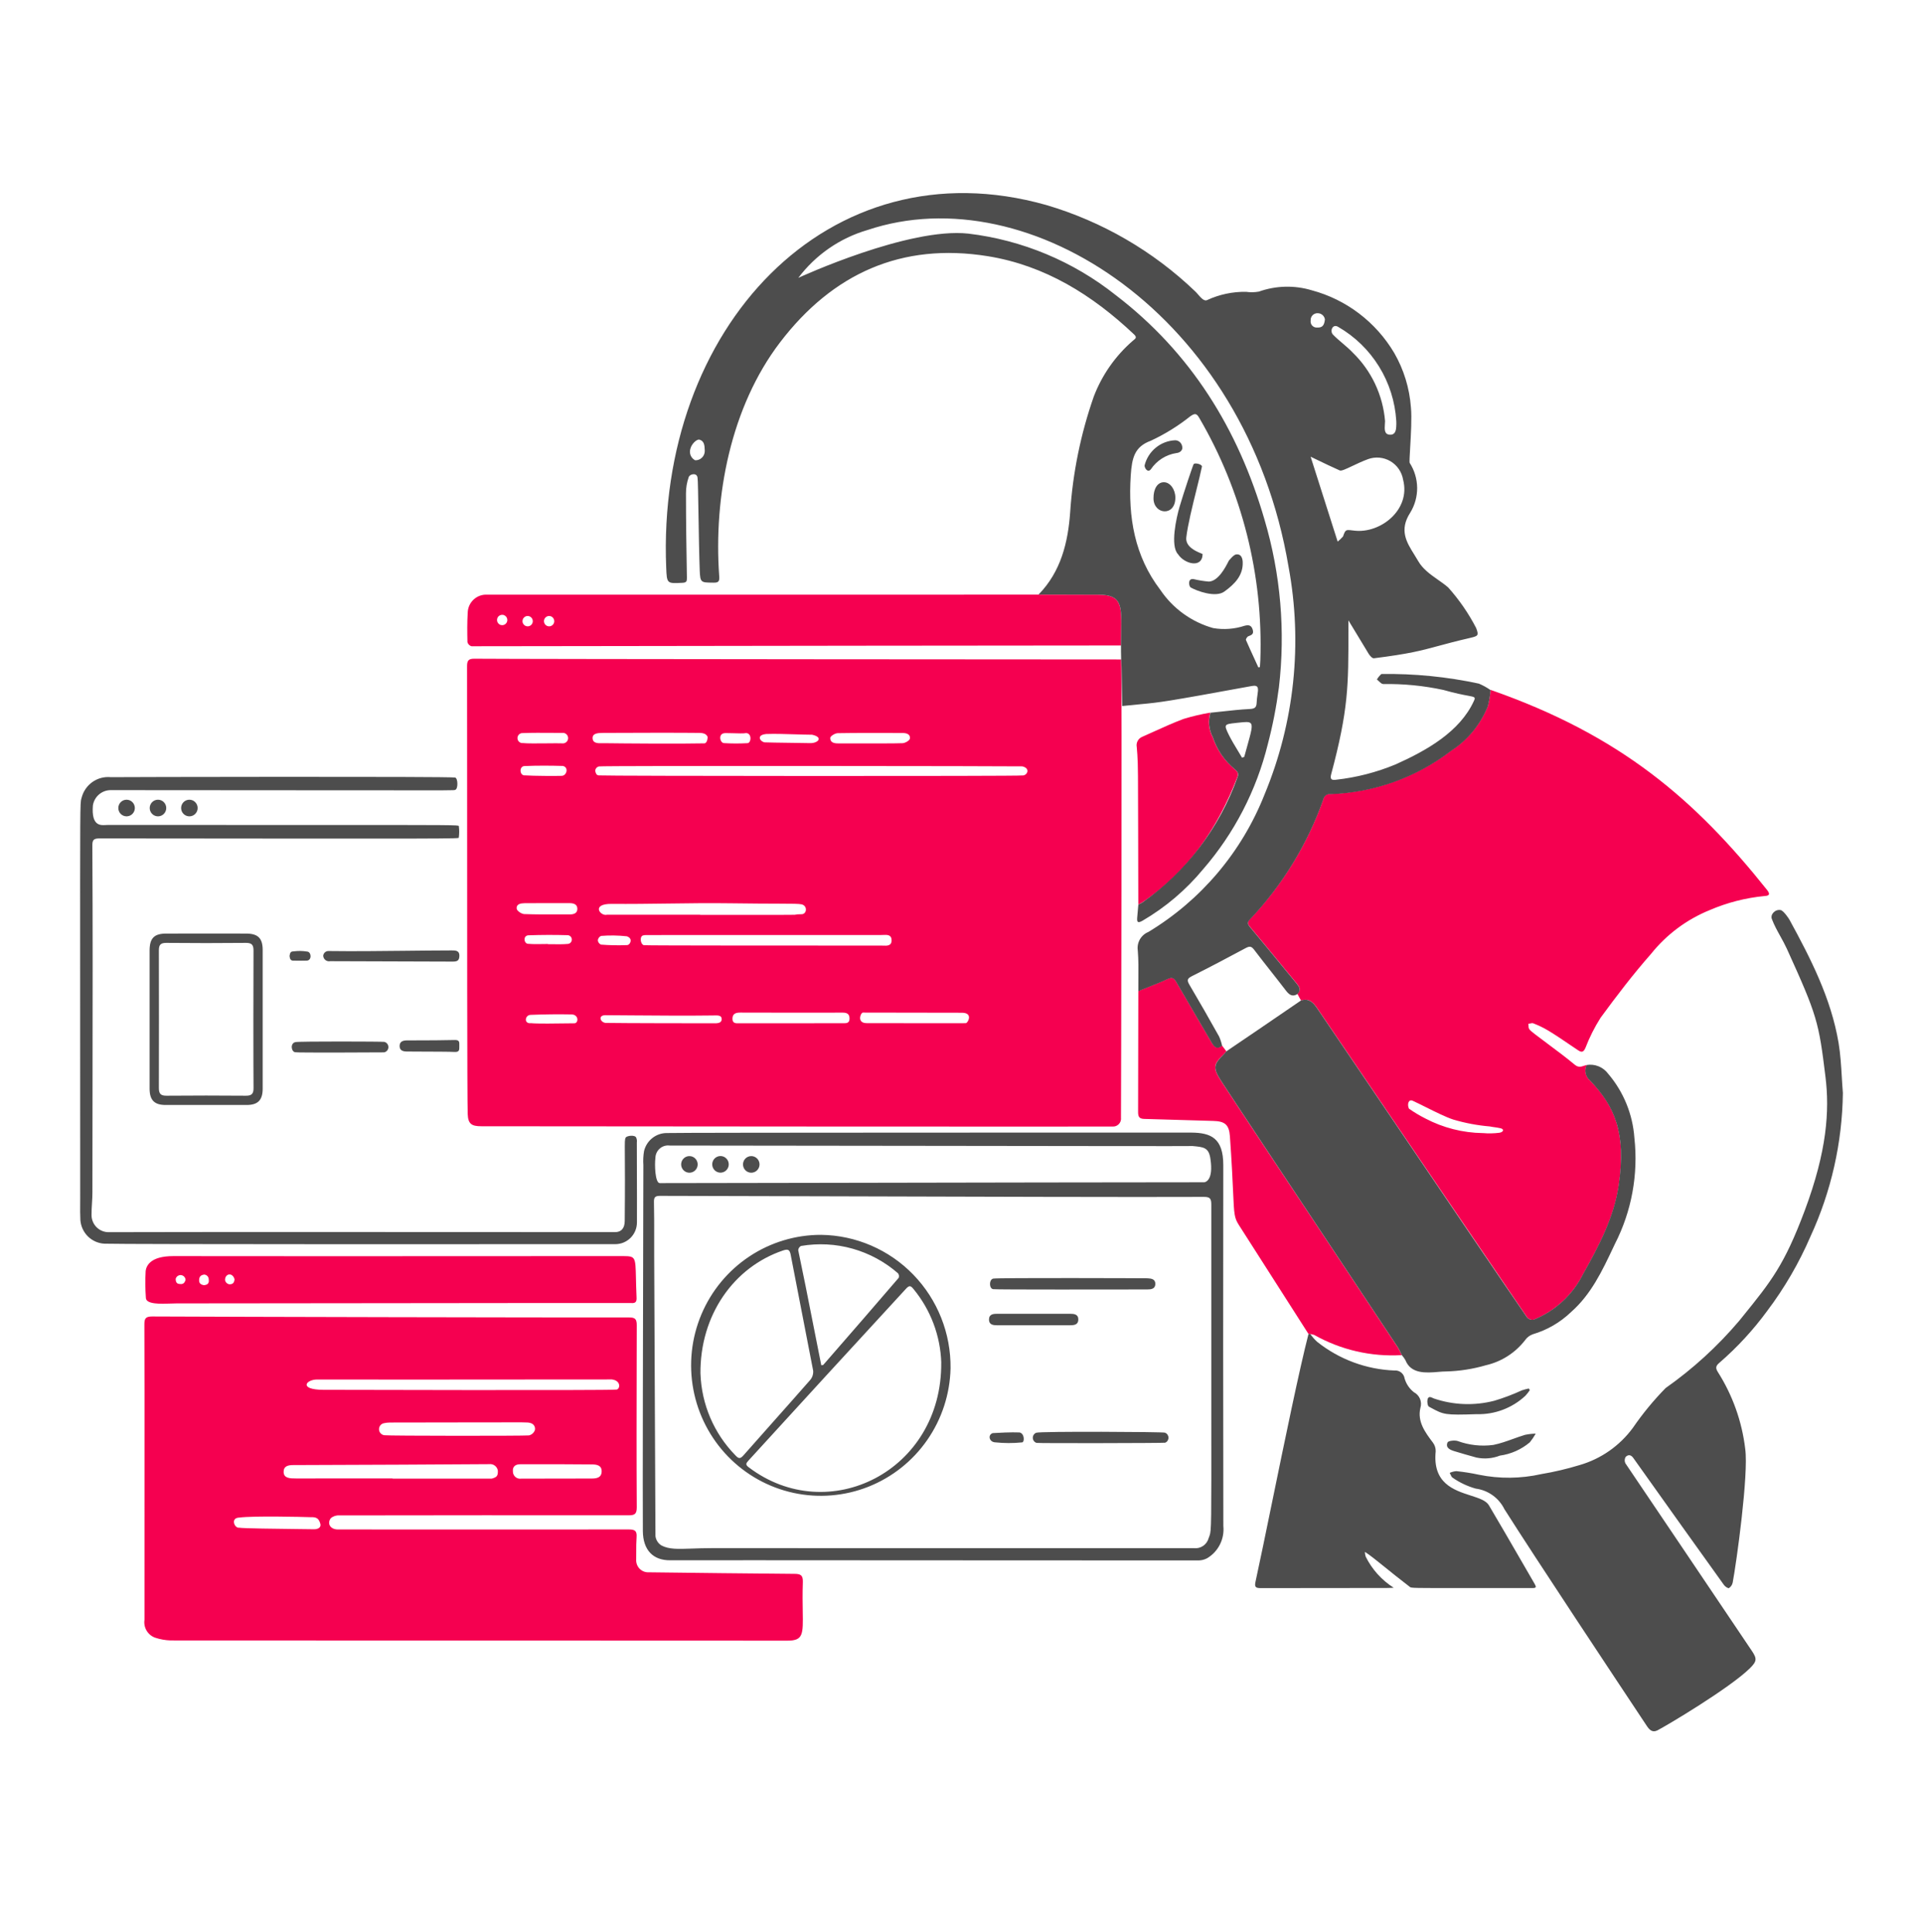 <svg width="200" height="201" viewBox="0 0 200 201" fill="none" xmlns="http://www.w3.org/2000/svg">
<path fill-rule="evenodd" clip-rule="evenodd" d="M89.431 61.856C102.374 61.852 113.225 61.849 114.236 61.858C116.682 61.873 116.664 62.922 116.612 65.896C116.606 66.279 116.598 66.693 116.596 67.141C102.981 67.145 77.045 67.182 61.522 67.204C54.729 67.213 49.93 67.22 49.031 67.22C48.932 67.191 48.842 67.136 48.769 67.062C48.697 66.988 48.644 66.897 48.616 66.797C48.593 65.776 48.581 64.754 48.644 63.737C48.649 63.477 48.707 63.22 48.814 62.982C48.922 62.744 49.076 62.531 49.267 62.355C49.459 62.179 49.684 62.045 49.929 61.959C50.174 61.873 50.434 61.839 50.693 61.858C59.927 61.865 75.834 61.86 89.431 61.856ZM51.93 64.938C52.018 64.998 52.122 65.029 52.228 65.029C52.37 65.029 52.507 64.972 52.607 64.871C52.708 64.77 52.764 64.633 52.764 64.49C52.764 64.383 52.733 64.279 52.674 64.19C52.615 64.101 52.531 64.032 52.433 63.991C52.335 63.95 52.227 63.94 52.123 63.96C52.019 63.981 51.923 64.033 51.849 64.108C51.773 64.184 51.722 64.28 51.702 64.384C51.681 64.489 51.692 64.598 51.732 64.696C51.773 64.795 51.842 64.879 51.93 64.938ZM54.578 65.06C54.667 65.119 54.77 65.151 54.877 65.151C55.019 65.151 55.155 65.094 55.256 64.993C55.356 64.891 55.413 64.754 55.413 64.611C55.413 64.504 55.382 64.4 55.323 64.311C55.264 64.222 55.18 64.153 55.082 64.112C54.984 64.072 54.876 64.061 54.772 64.082C54.668 64.103 54.572 64.154 54.497 64.229C54.422 64.305 54.371 64.401 54.35 64.506C54.33 64.61 54.34 64.719 54.381 64.817C54.422 64.916 54.49 65 54.578 65.06ZM56.811 65.06C56.9 65.119 57.003 65.151 57.109 65.151C57.252 65.151 57.388 65.094 57.489 64.993C57.589 64.891 57.646 64.754 57.646 64.611C57.646 64.504 57.614 64.4 57.555 64.311C57.496 64.222 57.413 64.153 57.315 64.112C57.217 64.072 57.109 64.061 57.005 64.082C56.901 64.103 56.805 64.154 56.73 64.229C56.655 64.305 56.604 64.401 56.583 64.506C56.562 64.61 56.573 64.719 56.614 64.817C56.654 64.916 56.723 65 56.811 65.06ZM116.604 68.595C116.305 68.595 54.397 68.564 49.372 68.517C48.714 68.506 48.57 68.712 48.576 69.33C48.583 69.812 48.583 74.784 48.583 81.316V81.317C48.583 94.591 48.583 114.305 48.644 115.888C48.685 116.903 49.037 117.15 50.069 117.15C55.996 117.167 115.427 117.196 115.704 117.179C115.826 117.188 115.949 117.171 116.063 117.127C116.177 117.083 116.28 117.014 116.365 116.925C116.449 116.836 116.513 116.73 116.552 116.613C116.59 116.496 116.602 116.372 116.587 116.25C116.597 115.651 116.706 70.052 116.604 68.595ZM87.113 76.263C89.119 76.231 91.125 76.237 93.131 76.243L93.882 76.245C94.285 76.245 94.701 76.373 94.632 76.827C94.603 77.03 94.149 77.291 93.876 77.303C93.219 77.334 90.933 77.33 89.123 77.327H89.122H89.12C88.314 77.325 87.602 77.324 87.171 77.326C86.727 77.332 86.323 77.216 86.352 76.744C86.364 76.567 86.842 76.271 87.113 76.265V76.263ZM82.649 76.381H82.649C83.262 76.401 83.87 76.42 84.46 76.424C85.671 76.686 85.082 77.318 84.251 77.298C83.978 77.291 83.276 77.282 82.494 77.271L82.491 77.271C81.179 77.253 79.644 77.232 79.532 77.218C79.076 77.159 78.603 76.468 79.658 76.353V76.35C80.627 76.317 81.644 76.35 82.649 76.381ZM76.162 76.267L76.162 76.267H76.162C76.724 76.285 77.371 76.306 77.598 76.253C78.233 76.264 78.136 77.338 77.708 77.303C76.909 77.347 76.107 77.346 75.308 77.297C74.87 77.292 74.65 76.277 75.4 76.26V76.253C75.575 76.249 75.856 76.257 76.162 76.267ZM54.38 76.254C55.356 76.216 56.377 76.224 57.349 76.231L57.35 76.231C57.727 76.234 58.097 76.236 58.453 76.236C58.531 76.224 58.61 76.228 58.685 76.249C58.761 76.269 58.831 76.306 58.891 76.357C58.951 76.407 58.999 76.47 59.033 76.541C59.067 76.612 59.085 76.69 59.086 76.769C59.087 76.847 59.072 76.925 59.04 76.998C59.009 77.07 58.962 77.134 58.904 77.186C58.846 77.239 58.777 77.278 58.702 77.301C58.627 77.325 58.548 77.331 58.471 77.321C58.191 77.307 57.572 77.313 56.892 77.32L56.892 77.32C55.904 77.329 54.789 77.341 54.403 77.292C54.331 77.301 54.257 77.295 54.188 77.274C54.118 77.253 54.054 77.217 53.999 77.17C53.944 77.122 53.899 77.063 53.868 76.997C53.837 76.931 53.82 76.859 53.819 76.786C53.817 76.713 53.831 76.64 53.859 76.573C53.887 76.505 53.929 76.445 53.981 76.394C54.034 76.344 54.097 76.306 54.166 76.281C54.234 76.257 54.307 76.248 54.38 76.254ZM58.401 80.7C57.919 80.722 55.448 80.712 54.622 80.653C54.023 80.722 53.965 79.707 54.542 79.683C55.863 79.624 57.265 79.636 58.546 79.671C59.198 79.829 58.92 80.716 58.401 80.7ZM53.74 94.53C53.676 94.019 54.166 93.956 54.565 93.948C55.127 93.935 59.153 93.941 59.249 93.942C59.648 93.948 60.035 94.046 60.047 94.517C60.058 94.987 59.683 95.114 59.275 95.114C58.922 95.114 58.569 95.116 58.217 95.117H58.217C56.983 95.121 55.75 95.125 54.52 95.079C54.242 95.07 53.769 94.751 53.74 94.53ZM54.968 97.287C56.325 97.24 57.681 97.236 59.036 97.275C59.153 97.279 59.263 97.329 59.344 97.413C59.425 97.498 59.471 97.61 59.472 97.728C59.473 97.845 59.428 97.958 59.348 98.044C59.268 98.129 59.159 98.18 59.042 98.186C58.547 98.228 58.046 98.222 57.543 98.215C57.355 98.212 57.165 98.21 56.976 98.21V98.192C56.781 98.192 56.586 98.195 56.391 98.199H56.391C55.917 98.207 55.446 98.216 54.98 98.175C54.49 98.221 54.346 97.31 54.968 97.287ZM59.741 106.439C59.62 106.439 59.369 106.443 59.042 106.447C57.898 106.464 55.83 106.495 55.228 106.427C54.438 106.524 54.594 105.545 55.217 105.562C56.636 105.505 58.062 105.488 59.481 105.517C60.231 105.574 60.156 106.439 59.741 106.439ZM61.633 76.799C61.606 76.256 62.222 76.246 62.644 76.238C62.682 76.238 62.718 76.237 62.752 76.236C64.605 76.225 71.177 76.207 72.763 76.236C73.237 76.245 73.468 76.376 73.595 76.643C73.595 77.008 73.462 77.374 73.179 77.322C70.802 77.378 64.688 77.33 62.891 77.305C62.821 77.304 62.745 77.306 62.666 77.308C62.212 77.319 61.662 77.334 61.633 76.799ZM62.176 97.803C62.189 97.705 62.227 97.612 62.285 97.533C62.344 97.454 62.422 97.391 62.511 97.351C63.403 97.279 64.299 97.293 65.189 97.391C65.292 97.415 65.586 97.548 65.592 97.814C65.598 98.046 65.425 98.325 65.177 98.308C64.286 98.343 63.394 98.326 62.505 98.256C62.415 98.218 62.336 98.155 62.278 98.075C62.22 97.996 62.185 97.901 62.176 97.803ZM82.845 95.143C82.893 95.146 82.933 95.149 82.933 95.151C82.933 95.162 81.79 95.162 74.573 95.162L72.827 95.162V95.145H63.139C62.441 95.34 61.437 94.002 63.6 94.02C65.584 94.036 67.551 94.01 69.502 93.984H69.502C71.655 93.955 73.789 93.927 75.908 93.957C78.293 93.989 79.908 93.994 81.016 93.997H81.016C82.5 94.002 83.072 94.003 83.364 94.066C84.003 94.205 83.928 95.07 83.391 95.093C82.428 95.117 82.681 95.133 82.845 95.143ZM91.637 97.257C91.702 97.257 91.772 97.254 91.843 97.251C92.251 97.232 92.713 97.211 92.728 97.774C92.748 98.402 92.261 98.381 91.835 98.362C91.765 98.359 91.696 98.356 91.632 98.356L90.627 98.356C85.684 98.357 67.087 98.361 66.953 98.316C66.578 98.188 66.491 97.306 66.959 97.288C67.073 97.284 67.027 97.279 66.988 97.276C66.781 97.257 66.781 97.257 91.637 97.257ZM74.108 106.439C72.411 106.439 64.962 106.433 62.965 106.399C62.418 106.323 62.175 105.593 62.971 105.597C63.944 105.602 64.921 105.61 65.899 105.618C68.644 105.639 71.4 105.661 74.131 105.626C74.151 105.626 74.171 105.626 74.191 105.625C74.217 105.625 74.243 105.624 74.269 105.623C74.675 105.613 75.065 105.603 75.059 106.01C75.059 106.448 74.573 106.443 74.237 106.439H74.237C74.191 106.439 74.147 106.438 74.108 106.439ZM87.622 106.433C86.72 106.43 84.489 106.433 82.266 106.436H82.263C80.048 106.439 77.842 106.442 76.964 106.439C76.928 106.439 76.89 106.44 76.852 106.44C76.52 106.447 76.163 106.455 76.179 105.934C76.196 105.418 76.554 105.325 76.999 105.325C80.552 105.336 84.103 105.338 87.65 105.33C88.118 105.33 88.354 105.488 88.354 105.952C88.354 106.439 88.026 106.436 87.698 106.433C87.673 106.433 87.647 106.433 87.622 106.433ZM100.501 106.407L100.499 106.409C100.468 106.436 100.414 106.436 97.754 106.432C96.26 106.43 93.945 106.427 90.35 106.427C90.213 106.431 90.076 106.425 89.94 106.41C89.133 106.277 89.525 105.324 89.747 105.325C91.173 105.332 98.385 105.342 100.001 105.342C101.186 105.325 100.725 106.271 100.512 106.399C100.507 106.402 100.504 106.405 100.501 106.407ZM106.311 80.661C106.118 80.747 62.81 80.724 62.268 80.655C62.054 80.626 61.978 80.504 61.904 80.19C61.908 80.079 61.949 79.973 62.02 79.888C62.092 79.803 62.189 79.744 62.297 79.721C62.545 79.633 106.224 79.686 106.339 79.715C107.251 79.951 106.784 80.716 106.311 80.661ZM134.937 103.372C135.375 102.937 135.103 102.589 134.809 102.234C134.169 101.461 133.532 100.685 132.895 99.908C131.933 98.736 130.971 97.563 129.997 96.401C129.744 96.1 129.697 95.925 130.003 95.606C133.402 92.024 136.006 87.757 137.642 83.086C137.679 82.924 137.776 82.781 137.913 82.687C138.05 82.594 138.218 82.556 138.381 82.582C142.926 82.42 147.308 80.845 150.925 78.073C152.645 76.963 153.978 75.342 154.74 73.435C154.883 72.886 154.978 72.325 155.022 71.758C168.644 76.506 176.364 83.274 183.769 92.553C184.027 92.878 184.166 93.179 183.526 93.202C181.56 93.39 179.635 93.883 177.819 94.665C175.43 95.634 173.329 97.202 171.714 99.221C169.852 101.335 168.134 103.588 166.47 105.86C165.839 106.853 165.309 107.907 164.888 109.007C164.677 109.472 164.485 109.492 164.092 109.221C160.97 107.095 160.624 106.911 159.476 106.447C159.379 106.407 159.255 106.434 159.131 106.462C159.072 106.475 159.013 106.488 158.957 106.493C158.973 106.598 158.975 106.678 158.977 106.745C158.985 107.007 158.988 107.08 159.729 107.642C160.159 107.971 160.593 108.295 161.028 108.618L161.029 108.619C161.958 109.312 162.888 110.005 163.782 110.748C164.149 111.053 164.432 110.96 164.723 110.865C164.825 110.831 164.928 110.797 165.036 110.78C164.898 111.049 164.858 111.358 164.923 111.654C164.987 111.949 165.152 112.213 165.388 112.4C167.994 115.117 169.143 117.912 168.365 123.264C167.883 126.607 166.306 129.579 164.672 132.498C163.588 134.671 161.751 136.37 159.508 137.275C159.388 137.296 159.264 137.287 159.149 137.248C159.033 137.209 158.928 137.143 158.844 137.054C157.764 135.463 155.579 132.245 152.97 128.404L152.961 128.391L152.957 128.386L152.888 128.284C147.219 119.937 139.598 108.718 136.968 104.837C136.558 104.234 136.099 103.811 135.317 104.072C135.179 103.842 135.057 103.607 134.937 103.372ZM154.203 117.858C154.789 117.911 155.379 117.899 155.962 117.823C156.391 117.747 156.488 117.411 155.968 117.338C155.794 117.299 155.616 117.274 155.437 117.249L155.437 117.249C155.274 117.226 155.11 117.204 154.947 117.169C153.663 117.061 152.392 116.822 151.156 116.456C150.39 116.209 149.272 115.651 148.284 115.158L148.284 115.158C147.791 114.912 147.33 114.682 146.961 114.515C146.493 114.271 146.321 114.875 146.54 115.322C147.088 115.706 147.662 116.049 148.259 116.349C150.097 117.311 152.132 117.829 154.203 117.861V117.858ZM65.43 137.036C66.07 137.036 66.227 137.217 66.226 137.85C66.224 139.019 66.221 140.189 66.218 141.358V141.359V141.36V141.36V141.361V141.361C66.207 146.504 66.195 151.643 66.226 156.787C66.226 157.478 66.018 157.618 65.372 157.617C55.344 157.608 45.313 157.612 35.281 157.629C34.959 157.606 34.642 157.712 34.398 157.925C33.987 158.498 34.375 159.084 35.125 159.089C38.373 159.095 58.572 159.101 65.423 159.089C66.075 159.089 66.254 159.275 66.207 159.902C66.17 160.403 66.17 160.91 66.171 161.416C66.171 161.678 66.172 161.939 66.167 162.2C66.153 162.378 66.178 162.557 66.24 162.725C66.301 162.893 66.397 163.046 66.521 163.173C66.646 163.301 66.796 163.4 66.962 163.464C67.128 163.528 67.305 163.556 67.483 163.546C72.531 163.611 77.581 163.665 82.632 163.708C83.278 163.708 83.521 163.859 83.5 164.555C83.458 165.803 83.475 166.81 83.489 167.618C83.53 170.006 83.541 170.655 81.901 170.655C63.132 170.655 35.549 170.643 17.721 170.632C17.184 170.613 16.652 170.517 16.141 170.348C15.768 170.217 15.453 169.959 15.249 169.618C15.046 169.278 14.967 168.877 15.027 168.484C15.023 165.982 15.025 161.251 15.028 156.209V156.209V156.209V156.209V156.209V156.208C15.031 148.54 15.035 140.152 15.016 137.789C15.01 137.138 15.148 136.932 15.841 136.935C24.116 136.976 57.179 137.05 65.43 137.036ZM64.051 144.541C64.483 144.593 64.679 143.619 63.641 143.485C59.986 143.485 56.331 143.488 52.675 143.492H52.674H52.674H52.673H52.672H52.671H52.665C46.108 143.498 39.551 143.505 32.996 143.491C31.802 143.491 31.04 144.549 33.614 144.564C33.711 144.565 63.323 144.642 64.051 144.541ZM40.832 153.78V153.804H51.137C51.662 153.653 51.8 153.543 51.777 152.956C51.74 152.75 51.625 152.566 51.457 152.443C51.288 152.32 51.078 152.267 50.872 152.295C48.956 152.318 35.356 152.382 30.469 152.392C29.955 152.392 29.488 152.509 29.499 153.113C29.513 153.77 30.152 153.786 30.804 153.785C34.144 153.783 37.487 153.782 40.832 153.78ZM55.016 149.306C55.158 149.272 55.289 149.203 55.397 149.105C55.505 149.006 55.587 148.882 55.634 148.743C55.65 148.664 55.651 148.583 55.636 148.504C55.621 148.424 55.591 148.349 55.547 148.282C55.503 148.214 55.446 148.156 55.38 148.111C55.314 148.065 55.239 148.034 55.161 148.017L55.117 148.004L55.096 147.998C54.887 147.94 54.661 147.94 50.541 147.95C48.419 147.955 45.264 147.963 40.545 147.966C40.342 147.968 40.139 147.991 39.94 148.035C39.79 148.061 39.656 148.141 39.56 148.259C39.465 148.378 39.415 148.527 39.42 148.679C39.425 148.832 39.484 148.977 39.587 149.089C39.69 149.201 39.829 149.272 39.98 149.289C40.418 149.357 54.429 149.365 55.02 149.306H55.016ZM61.542 153.792C62.074 153.792 62.564 153.695 62.575 153.049C62.587 152.404 62.045 152.329 61.588 152.324C59.358 152.299 57.122 152.302 54.89 152.305H54.889H54.888H54.887H54.886H54.885L54.122 152.306C53.655 152.306 53.296 152.5 53.343 153.044C53.341 153.154 53.363 153.264 53.407 153.365C53.452 153.466 53.518 153.555 53.601 153.628C53.683 153.7 53.781 153.754 53.887 153.784C53.992 153.814 54.103 153.821 54.212 153.804C54.506 153.799 61.449 153.792 61.546 153.792H61.542ZM24.875 157.855C23.94 157.89 24.393 158.975 24.864 158.906C25.315 158.984 28.783 159.023 31.173 159.05H31.174H31.174H31.175C31.752 159.057 32.266 159.062 32.659 159.068C33.093 159.074 33.416 158.865 33.317 158.505C33.174 157.983 32.948 157.786 32.336 157.814C31.42 157.78 26.326 157.663 24.877 157.855H24.875ZM128.851 127.426C130.677 130.28 135.509 137.838 136.088 138.754C136.285 138.757 136.48 138.789 136.667 138.847C139.443 140.414 142.608 141.145 145.785 140.954C145.671 140.683 145.54 140.42 145.392 140.165C144.12 138.24 141.617 134.476 138.841 130.302C134.176 123.287 128.74 115.112 127.078 112.556C126.107 111.065 126.169 110.742 127.28 109.66C127.374 109.561 127.463 109.456 127.545 109.347C127.462 109.241 127.383 109.135 127.304 109.029L127.304 109.029L127.304 109.029L127.304 109.029C127.238 108.941 127.172 108.852 127.104 108.764C126.483 109.235 126.218 108.788 125.946 108.318C125.406 107.386 124.861 106.457 124.315 105.527C123.647 104.388 122.978 103.248 122.317 102.101C122.099 101.72 121.898 101.608 121.449 101.817C120.759 102.135 120.051 102.416 119.342 102.697C119.024 102.823 118.706 102.949 118.39 103.079C118.386 107.279 118.378 111.477 118.367 115.673C118.366 116.178 118.506 116.375 119.007 116.387C120.237 116.416 121.465 116.455 122.693 116.494C123.856 116.53 125.02 116.567 126.185 116.596C127.374 116.625 127.831 116.973 127.916 118.186C128.112 120.955 128.194 122.775 128.25 124.022C128.353 126.321 128.369 126.671 128.851 127.426ZM18.369 135.574C18.212 135.574 18.016 135.581 17.799 135.589C16.736 135.629 15.172 135.688 15.172 134.991C15.104 134.063 15.096 133.13 15.149 132.2C15.212 131.742 15.553 130.647 18.044 130.657C26.598 130.675 42.155 130.666 53.001 130.659H53.017L53.037 130.659L53.097 130.659C59.417 130.655 64.117 130.653 64.862 130.657C66.091 130.664 66.093 130.762 66.142 132.95C66.155 133.488 66.169 134.153 66.206 134.975C66.226 135.386 66.11 135.571 65.67 135.538C65.514 135.523 52.743 135.537 39.134 135.553C31.851 135.561 24.327 135.569 18.369 135.574ZM21.208 133.682C21.77 133.643 21.732 133.275 21.711 133.078L21.709 133.061C21.705 132.931 21.651 132.809 21.558 132.718C21.466 132.628 21.343 132.577 21.214 132.576L21.193 132.581C21.002 132.626 20.748 132.687 20.712 133.08C20.685 133.415 20.798 133.612 21.208 133.682ZM19.298 133.125C19.291 133 19.239 132.881 19.153 132.791C19.066 132.7 18.95 132.644 18.826 132.632C18.702 132.621 18.577 132.654 18.475 132.727C18.373 132.799 18.301 132.906 18.271 133.028C18.271 133.521 18.54 133.543 18.691 133.556L18.692 133.556C18.877 133.576 19.171 133.601 19.298 133.125ZM24.393 133.067C24.193 132.315 23.4 132.455 23.406 133.148C23.426 133.261 23.481 133.364 23.563 133.443C23.645 133.523 23.75 133.574 23.862 133.589C24.122 133.589 24.358 133.514 24.393 133.071V133.067ZM125.751 75.422C125.709 74.985 125.754 74.543 125.883 74.123C124.942 74.282 124.012 74.501 123.099 74.779C122.032 75.179 120.994 75.649 119.956 76.12L119.955 76.121L119.954 76.121C119.572 76.294 119.19 76.467 118.806 76.637C118.601 76.718 118.431 76.868 118.325 77.062C118.219 77.256 118.184 77.482 118.227 77.699L118.234 77.788C118.256 78.061 118.275 78.287 118.29 78.512C118.361 79.57 118.363 80.632 118.373 86.677C118.377 88.593 118.381 91.008 118.388 94.083C118.421 94.065 118.455 94.047 118.489 94.031C118.505 94.022 118.522 94.014 118.539 94.006C118.631 93.96 118.724 93.914 118.81 93.857C123.585 90.665 126.659 86.122 128.699 80.815C128.85 80.421 128.676 80.229 128.41 80.003C127.352 79.131 126.56 77.976 126.125 76.672C125.92 76.284 125.792 75.859 125.751 75.422Z" fill="#F50050"/>
<path fill-rule="evenodd" clip-rule="evenodd" d="M143.672 70.107C147.076 70.057 150.474 70.392 153.804 71.106C154.234 71.287 154.644 71.513 155.026 71.781C154.98 72.348 154.885 72.909 154.743 73.46C153.981 75.366 152.648 76.987 150.929 78.097C147.315 80.874 142.931 82.45 138.385 82.606C138.222 82.58 138.054 82.618 137.917 82.712C137.78 82.805 137.683 82.948 137.646 83.111C136.004 87.778 133.401 92.044 130.007 95.631C129.701 95.94 129.747 96.118 130.001 96.426C131.024 97.649 132.038 98.884 133.051 100.117L133.052 100.118C133.639 100.833 134.225 101.547 134.813 102.259C135.108 102.613 135.373 102.966 134.941 103.396C134.416 103.721 134.081 103.478 133.746 103.042C133.237 102.376 132.718 101.718 132.2 101.059L132.2 101.059C131.603 100.3 131.006 99.542 130.422 98.772C130.151 98.417 129.955 98.409 129.58 98.604C127.734 99.594 125.881 100.576 124.006 101.515C123.538 101.748 123.395 101.904 123.689 102.403C124.75 104.197 125.778 106.002 126.793 107.819C126.93 108.128 127.035 108.451 127.105 108.782C126.483 109.258 126.218 108.805 125.947 108.335C125.462 107.503 124.975 106.671 124.488 105.84C123.762 104.601 123.035 103.362 122.318 102.119C122.101 101.737 121.899 101.626 121.449 101.835C120.76 102.153 120.053 102.433 119.345 102.714L119.343 102.714C119.025 102.841 118.707 102.967 118.391 103.096C118.387 102.672 118.391 102.246 118.395 101.821V101.821V101.821V101.821V101.821V101.821V101.821V101.821V101.821V101.82V101.82V101.82V101.82V101.82V101.82V101.82V101.82V101.82V101.82V101.82V101.82C118.405 100.833 118.414 99.847 118.334 98.866C118.276 98.468 118.353 98.062 118.552 97.713C118.751 97.364 119.061 97.093 119.432 96.942C124.918 93.634 129.168 88.6 131.526 82.619C134.63 75.137 135.495 66.906 134.012 58.937C129.605 32.835 107.064 18.273 90.218 23.928C87.351 24.764 84.83 26.509 83.028 28.902C83.242 28.803 94.522 23.621 100.713 24.3C106.311 24.967 111.616 27.181 116.039 30.696C123.863 36.685 128.796 44.654 131.519 54.068C133.19 59.711 133.698 65.636 133.014 71.484C132.755 73.484 132.369 75.465 131.856 77.415C130.67 82.227 128.362 86.685 125.123 90.421C123.349 92.565 121.215 94.378 118.816 95.777C118.303 96.062 118.239 95.893 118.274 95.441C118.298 95.127 118.327 94.816 118.356 94.506L118.356 94.505L118.356 94.505L118.356 94.502C118.369 94.366 118.382 94.231 118.394 94.094C118.411 94.085 118.428 94.076 118.446 94.067C118.464 94.058 118.482 94.049 118.5 94.039L118.545 94.017L118.545 94.017C118.638 93.971 118.73 93.924 118.816 93.868C123.381 90.66 126.839 86.102 128.712 80.827C128.867 80.432 128.688 80.241 128.423 80.015C127.362 79.145 126.569 77.989 126.138 76.683C125.932 76.295 125.805 75.871 125.763 75.433C125.722 74.996 125.767 74.555 125.896 74.135C126.267 74.097 126.639 74.056 127.011 74.016C128.007 73.906 129.003 73.797 129.998 73.747C130.512 73.718 130.679 73.576 130.697 73.091C130.705 72.799 130.746 72.527 130.781 72.288C130.879 71.63 130.939 71.222 130.2 71.355C121.141 73.013 120.672 73.057 118.633 73.248L118.633 73.248C118.135 73.294 117.543 73.349 116.71 73.439C116.69 72.077 116.669 70.714 116.646 69.35C116.643 69.216 116.634 69.083 116.625 68.95L116.625 68.95L116.625 68.95C116.617 68.831 116.609 68.713 116.605 68.595C116.573 67.502 116.591 66.567 116.606 65.771C116.66 62.922 116.68 61.873 114.238 61.858C112.917 61.848 111.598 61.847 110.278 61.846H110.277H110.277H110.276H110.276C109.522 61.846 108.769 61.845 108.014 61.843C110.338 59.463 111.078 56.434 111.303 53.265C111.576 49.167 112.401 45.125 113.756 41.251C114.61 39.011 116.003 37.019 117.809 35.453C117.846 35.419 117.885 35.387 117.923 35.357C118.11 35.207 118.264 35.085 117.948 34.786C113.606 30.678 108.684 27.612 102.734 26.648C93.755 25.203 86.589 28.459 81.125 35.615C76.002 42.329 74.204 51.649 74.801 59.927C74.835 60.433 74.772 60.618 74.212 60.606L74.108 60.605C72.899 60.593 72.826 60.592 72.775 59.345C72.718 57.87 72.679 55.523 72.646 53.518L72.646 53.517C72.613 51.521 72.585 49.864 72.551 49.745C72.527 49.124 71.754 49.292 71.633 49.617C71.439 50.165 71.341 50.742 71.344 51.323C71.344 54.243 71.388 57.168 71.44 60.087C71.446 60.459 71.405 60.598 70.984 60.621L70.919 60.624C69.362 60.703 69.356 60.703 69.288 59.043C68.264 34.209 86.119 14.905 108.83 21.329C114.629 23.039 119.937 26.119 124.311 30.314C124.4 30.395 124.498 30.509 124.601 30.628C124.899 30.972 125.242 31.368 125.545 31.213C126.815 30.626 128.2 30.332 129.598 30.355C130.041 30.42 130.491 30.412 130.931 30.331C132.7 29.703 134.62 29.654 136.418 30.192C140.017 31.154 143.1 33.495 145.006 36.714C146.004 38.445 146.597 40.382 146.742 42.378C146.847 43.42 146.74 45.254 146.662 46.577C146.612 47.436 146.574 48.08 146.615 48.152C147.112 48.923 147.38 49.821 147.389 50.74C147.397 51.659 147.145 52.561 146.661 53.341C145.502 55.145 146.29 56.406 147.085 57.679C147.224 57.902 147.363 58.124 147.492 58.35C147.973 59.192 148.753 59.74 149.535 60.29L149.535 60.29C149.907 60.551 150.279 60.813 150.619 61.106C151.759 62.381 152.734 63.795 153.522 65.315C153.834 66.121 153.712 66.159 152.899 66.353C151.422 66.694 150.426 66.964 149.567 67.197C147.78 67.682 146.588 68.005 142.893 68.472C142.731 68.499 142.472 68.208 142.351 68.014C142.026 67.486 141.516 66.637 141.077 65.908L141.075 65.905L141.074 65.903C140.651 65.199 140.296 64.608 140.239 64.526C140.239 64.89 140.239 65.241 140.24 65.581C140.246 71.29 140.248 73.806 138.444 80.549C138.306 81.066 138.508 81.171 138.953 81.106C141.083 80.87 143.169 80.333 145.149 79.511C148.37 78.067 151.826 76.121 153.291 72.911C153.476 72.513 153.415 72.501 152.651 72.359C152.152 72.266 151.352 72.117 150.123 71.767C148.065 71.322 145.963 71.116 143.857 71.153C143.703 71.144 143.554 71 143.407 70.858C143.339 70.792 143.272 70.727 143.205 70.676C143.329 70.462 143.487 70.27 143.672 70.107ZM71.84 47.391C71.933 47.604 72.099 47.777 72.307 47.879C72.437 47.882 72.565 47.86 72.686 47.812C72.806 47.765 72.916 47.694 73.008 47.603C73.101 47.512 73.174 47.404 73.224 47.284C73.274 47.164 73.3 47.035 73.299 46.905L73.298 46.873L73.295 46.8V46.799V46.799C73.276 46.339 73.257 45.85 72.706 45.721C72.404 45.721 71.903 46.206 71.794 46.714C71.73 46.938 71.746 47.178 71.84 47.391ZM129.177 78.813L129.408 78.726C129.52 78.311 129.624 77.941 129.715 77.613L129.716 77.61L129.717 77.607C130.133 76.115 130.312 75.473 130.078 75.232C129.902 75.05 129.49 75.095 128.769 75.175C128.702 75.182 128.632 75.19 128.56 75.198C127.296 75.331 127.268 75.348 127.821 76.474C128.095 77.017 128.411 77.539 128.728 78.063L128.729 78.063C128.879 78.312 129.03 78.561 129.177 78.813ZM123.821 43.282C122.548 44.299 121.16 45.16 119.684 45.847C117.984 46.47 117.726 47.638 117.601 49.464C117.324 53.77 117.988 57.833 120.682 61.362C121.988 63.297 123.935 64.704 126.175 65.331C127.27 65.519 128.393 65.435 129.447 65.088C129.862 64.983 130.151 65.02 130.29 65.505C130.419 65.955 130.173 66.05 129.86 66.172L129.829 66.184C129.707 66.231 129.551 66.486 129.585 66.573C129.859 67.202 130.142 67.82 130.425 68.436C130.575 68.763 130.724 69.089 130.873 69.417C130.898 69.411 130.926 69.407 130.953 69.403C130.98 69.398 131.008 69.394 131.034 69.388C131.038 69.329 131.043 69.269 131.047 69.21C131.061 69.028 131.076 68.846 131.08 68.662C131.386 59.823 129.18 51.08 124.721 43.457C124.439 42.963 124.248 42.998 123.821 43.282ZM143.423 38.124C142.369 36.417 140.909 35.001 139.176 34.002C138.597 33.643 138.281 34.433 138.634 34.803C138.944 35.123 139.285 35.413 139.627 35.704C139.991 36.014 140.355 36.324 140.683 36.671C142.631 38.557 143.829 41.093 144.052 43.803C144.048 43.893 144.042 43.982 144.036 44.069C143.996 44.667 143.961 45.192 144.566 45.219C145.067 45.243 145.189 44.831 145.212 44.407C145.229 44.199 145.23 43.989 145.218 43.78C145.095 41.774 144.478 39.831 143.423 38.124ZM137.552 32.77C137.42 32.653 137.251 32.585 137.075 32.58H137.076C136.974 32.571 136.872 32.585 136.776 32.62C136.68 32.655 136.592 32.711 136.52 32.783C136.447 32.855 136.391 32.943 136.356 33.039C136.32 33.135 136.306 33.238 136.314 33.341C136.299 33.434 136.306 33.529 136.333 33.619C136.359 33.709 136.405 33.792 136.468 33.862C136.53 33.931 136.607 33.987 136.693 34.023C136.78 34.059 136.873 34.076 136.966 34.072C137.445 34.089 137.722 33.955 137.797 33.224C137.771 33.049 137.684 32.888 137.552 32.77ZM136.31 47.505C137.233 50.401 138.178 53.37 139.122 56.335C139.322 56.173 139.51 55.994 139.681 55.801C139.93 55.085 139.969 55.09 140.634 55.169C140.71 55.178 140.794 55.188 140.887 55.198C143.582 55.499 146.739 53.026 145.93 49.904C145.864 49.505 145.711 49.125 145.482 48.791C145.254 48.457 144.955 48.178 144.608 47.973C144.26 47.769 143.872 47.643 143.471 47.606C143.07 47.569 142.665 47.62 142.286 47.757C141.689 47.977 141.118 48.248 140.638 48.476C139.992 48.782 139.509 49.011 139.344 48.936C138.541 48.58 137.742 48.195 136.981 47.828C136.753 47.718 136.53 47.61 136.31 47.505ZM188.29 128.629C190.453 123.942 191.604 118.848 191.667 113.682C191.621 113.127 191.588 112.569 191.554 112.01C191.484 110.831 191.413 109.65 191.222 108.49C190.443 103.856 188.334 99.734 186.114 95.67C186.045 95.539 185.498 94.723 185.198 94.665C184.626 94.554 184.101 95.112 184.28 95.588C184.515 96.219 184.842 96.808 185.169 97.398C185.405 97.824 185.641 98.251 185.843 98.694C188.999 105.639 189.16 106.3 189.859 112.031C190.284 115.501 190.027 119.7 187.69 125.943C185.574 131.591 184.208 133.278 181.223 136.966L180.858 137.417C178.619 140.054 176.055 142.394 173.23 144.382C171.978 145.659 170.839 147.044 169.826 148.52C168.454 150.387 166.509 151.747 164.292 152.39C162.982 152.79 161.649 153.104 160.299 153.331C158.164 153.81 155.952 153.832 153.808 153.395C153.033 153.227 152.249 153.103 151.46 153.023C151.222 153.043 150.99 153.104 150.773 153.203C150.806 153.259 150.835 153.324 150.864 153.388C150.924 153.521 150.983 153.653 151.084 153.708C151.816 154.218 152.628 154.6 153.485 154.84C154.117 154.923 154.72 155.161 155.239 155.533C155.759 155.906 156.179 156.401 156.463 156.975C159.79 162.227 168.216 174.917 170.691 178.645L170.693 178.648L170.693 178.648L170.695 178.651L170.699 178.657L170.7 178.658L170.703 178.663C170.967 179.06 171.162 179.354 171.274 179.523C171.537 179.919 171.845 180.255 172.376 179.988C173.26 179.542 179.944 175.568 182.018 173.505C182.723 172.804 182.745 172.529 182.203 171.723L182.051 171.498L182.025 171.46C179.652 167.935 170.086 153.726 169.047 152.205C168.996 152.102 168.972 151.989 168.976 151.874C168.98 151.76 169.012 151.648 169.07 151.549C169.309 151.301 169.608 151.279 169.866 151.646C171.772 154.345 178.071 163.158 179.306 164.873C179.423 165.035 179.729 165.239 179.825 165.186C180.021 165.053 180.157 164.85 180.206 164.617C180.595 162.574 181.878 153.326 181.51 150.706C181.172 147.86 180.199 145.129 178.665 142.714C178.377 142.273 178.475 142.042 178.827 141.75C180.681 140.144 182.349 138.334 183.8 136.353C185.598 133.967 187.105 131.374 188.29 128.629ZM135.304 104.069C136.09 103.812 136.546 104.236 136.955 104.834C138.413 106.973 141.383 111.357 144.704 116.26C150.203 124.378 156.667 133.919 158.832 137.051C158.916 137.139 159.021 137.206 159.136 137.244C159.252 137.283 159.375 137.293 159.495 137.272C161.742 136.372 163.58 134.672 164.66 132.495C166.3 129.576 167.867 126.604 168.352 123.261C169.144 117.811 167.942 115.109 165.376 112.397C165.14 112.209 164.977 111.945 164.912 111.65C164.848 111.355 164.887 111.047 165.023 110.777C165.442 110.709 165.872 110.757 166.265 110.917C166.658 111.077 167 111.343 167.253 111.686C168.851 113.556 169.808 115.894 169.983 118.354C170.402 122.154 169.697 125.994 167.957 129.393L167.785 129.757C166.631 132.201 165.481 134.637 163.398 136.473C162.271 137.557 160.901 138.351 159.405 138.789C159.089 138.906 158.815 139.117 158.62 139.393C157.605 140.71 156.168 141.633 154.552 142.005C153.199 142.4 151.801 142.619 150.393 142.655C150.161 142.653 149.886 142.676 149.588 142.701H149.588C148.362 142.805 146.748 142.941 146.175 141.49C146.069 141.295 145.939 141.114 145.789 140.951C145.674 140.68 145.543 140.416 145.396 140.162C144.124 138.237 141.62 134.47 138.843 130.292L138.816 130.252L138.79 130.213L138.756 130.161L138.756 130.161L138.734 130.128L138.727 130.117L138.709 130.091L138.705 130.084C134.074 123.117 128.731 115.079 127.082 112.552C126.109 111.061 126.19 110.755 127.284 109.656C127.389 109.55 127.42 109.504 127.442 109.47L127.449 109.461L127.455 109.451C127.508 109.378 127.587 109.324 128.624 108.623L128.624 108.623L128.625 108.623C129.641 107.935 131.576 106.626 135.304 104.069ZM136.992 139.573C136.725 139.332 136.487 139.061 136.282 138.766C136.218 138.771 136.154 138.762 136.093 138.742C135.131 142.468 133.622 149.825 132.327 156.137C131.645 159.462 131.023 162.497 130.571 164.558C130.445 165.133 130.664 165.191 131.16 165.191C137.552 165.178 140.823 165.179 142.553 165.179H142.555H142.558H142.561H142.563H142.565H142.567H142.57H142.572H142.574H142.575H142.577H142.579H142.581H142.582H142.584H142.585H142.587H142.588H142.59H142.591H142.592H142.594H142.595C144.244 165.18 144.463 165.18 144.68 165.167C144.711 165.166 144.742 165.164 144.777 165.161L144.789 165.16C144.834 165.158 144.885 165.154 144.95 165.15C143.702 164.361 142.693 163.24 142.036 161.912C141.986 161.752 141.958 161.586 141.955 161.419C142.481 161.757 143.127 162.279 143.994 162.98L143.994 162.98L143.994 162.98L143.995 162.98L143.995 162.981L143.997 162.982C144.696 163.547 145.538 164.228 146.577 165.022C146.587 165.029 146.595 165.036 146.602 165.043L146.615 165.054L146.615 165.055C146.622 165.06 146.628 165.066 146.634 165.071C146.774 165.189 147.012 165.188 152.443 165.185C154.175 165.184 156.434 165.183 159.386 165.185C159.791 165.185 159.796 165.075 159.612 164.755C159.182 164.014 158.754 163.273 158.325 162.532L158.317 162.519L158.316 162.516C157.169 160.531 156.021 158.547 154.851 156.573C154.558 156.077 153.806 155.835 152.947 155.558C151.19 154.991 148.981 154.278 149.318 150.96C149.327 150.638 149.228 150.323 149.036 150.066C148.222 148.986 147.393 147.878 147.725 146.451C147.824 146.142 147.81 145.807 147.687 145.507C147.563 145.207 147.337 144.961 147.05 144.813C146.588 144.451 146.25 143.952 146.085 143.386C146.049 143.14 145.92 142.917 145.726 142.762C145.532 142.608 145.287 142.534 145.04 142.556C142.11 142.447 139.291 141.403 136.992 139.573ZM123.903 117.809C125.946 117.826 127.231 118.383 127.227 121.198C127.208 133.706 127.21 146.215 127.233 158.725C127.301 159.392 127.176 160.064 126.874 160.661C126.572 161.258 126.106 161.755 125.53 162.092C125.248 162.238 124.936 162.314 124.619 162.312C117.558 162.312 107.017 162.306 97.05 162.3H97.039H97.021H96.994L96.953 162.3L96.793 162.3C83.101 162.292 70.562 162.284 69.716 162.295C67.933 162.317 66.878 161.239 66.86 159.265C66.831 156.144 66.877 136.344 66.902 125.325L66.912 121.198C66.878 120.713 66.901 120.226 66.98 119.747C67.104 119.209 67.405 118.729 67.835 118.386C68.264 118.042 68.797 117.855 69.346 117.855C70.34 117.8 123.834 117.808 123.903 117.809ZM68.667 124.39C68.153 124.39 68.003 124.507 68.014 125.035C68.042 126.292 68.04 127.548 68.038 128.805C68.037 129.406 68.035 130.006 68.038 130.606C68.055 135.77 68.081 140.934 68.107 146.099V146.099V146.1V146.1V146.1V146.1V146.1V146.1V146.1V146.1V146.101V146.101V146.101V146.101V146.101V146.101V146.101V146.102V146.102V146.102V146.102V146.102V146.102V146.102L68.107 146.11L68.107 146.118L68.107 146.126L68.107 146.134L68.107 146.142L68.107 146.15C68.13 150.692 68.153 155.235 68.17 159.776C68.193 159.974 68.26 160.164 68.366 160.331C68.472 160.499 68.614 160.641 68.782 160.747C69.561 161.163 70.478 161.13 71.96 161.077C72.552 161.056 73.234 161.032 74.033 161.031C90.758 161.031 107.477 161.033 124.192 161.037C124.526 161.072 124.861 160.985 125.138 160.794C125.415 160.603 125.615 160.319 125.704 159.993C125.742 159.877 125.775 159.799 125.803 159.719C125.989 159.202 125.989 158.617 125.981 147.048V147.045V147.041V147.037V147.032V147.026V147.02V147.012V147.004V147.003V147.001V147V146.998V146.995V146.993V146.99V146.986V146.982V146.978V146.973V146.968V146.961V146.954C125.978 142.006 125.973 135.064 125.981 125.286C125.981 124.641 125.813 124.493 125.19 124.497C118.899 124.531 99.904 124.475 85.211 124.432L85.197 124.432C77.969 124.411 71.783 124.393 68.667 124.39ZM125.211 122.98C125.348 122.98 126.237 122.815 125.886 120.514C125.713 119.36 125.194 119.312 124.034 119.207C123.868 119.225 110.744 119.207 96.416 119.187C86.872 119.174 76.794 119.16 69.657 119.155C69.472 119.13 69.284 119.146 69.105 119.199C68.927 119.253 68.761 119.344 68.621 119.467C68.48 119.59 68.366 119.741 68.287 119.911C68.209 120.081 68.167 120.266 68.164 120.454C68.072 121.115 68.129 123.065 68.621 123.065C71.787 123.061 78.121 123.05 85.5 123.037C100.163 123.01 118.953 122.977 125.213 122.977L125.211 122.98ZM9.147 128.611C9.61 129.066 10.222 129.334 10.868 129.364C12.339 129.434 55.268 129.425 64.005 129.413C64.596 129.411 65.161 129.176 65.58 128.758C65.999 128.341 66.237 127.774 66.244 127.18C66.252 125.504 66.246 123.825 66.24 122.146C66.236 121.04 66.233 119.934 66.233 118.828C66.257 118.667 66.237 118.503 66.175 118.352C66.066 118.01 65.194 118.129 65.079 118.323C64.974 118.495 64.976 118.704 64.986 120.138C64.995 121.338 65.01 123.397 64.974 127.012C64.968 127.766 64.606 128.161 63.977 128.161C62.607 128.161 59.863 128.159 56.293 128.158C43.514 128.151 20.149 128.139 11.336 128.167C11.1 128.173 10.865 128.131 10.645 128.045C10.425 127.959 10.225 127.829 10.056 127.663C9.886 127.498 9.752 127.3 9.66 127.081C9.567 126.863 9.52 126.628 9.519 126.39C9.517 125.989 9.541 125.587 9.565 125.184C9.588 124.8 9.611 124.417 9.611 124.034C9.612 120.351 9.618 116.667 9.624 112.983V112.983C9.637 104.645 9.651 96.306 9.605 87.969C9.602 87.371 9.727 87.209 10.35 87.209C47.739 87.246 47.739 87.244 47.718 87.124C47.717 87.12 47.716 87.116 47.717 87.112C47.77 86.726 47.772 86.334 47.723 85.948C47.721 85.939 47.721 85.932 47.72 85.925C47.692 85.811 47.191 85.811 32.802 85.812H32.801H32.8H32.799H32.798H32.797H32.795H32.794H32.793H32.792H32.79H32.789H32.787H32.786H32.784H32.782H32.781H32.779H32.777H32.775H32.773H32.77C27.588 85.812 20.607 85.813 11.204 85.809C11.147 85.809 11.083 85.813 11.014 85.817C10.435 85.855 9.494 85.915 9.66 83.789C9.726 83.348 9.946 82.945 10.28 82.652C10.614 82.359 11.04 82.194 11.484 82.187C24.563 82.19 32.854 82.199 38.117 82.205H38.126H38.132H38.136C47.142 82.214 47.258 82.214 47.337 82.161L47.34 82.159C47.347 82.153 47.356 82.147 47.373 82.141C47.644 82.044 47.634 80.972 47.344 80.879C46.94 80.749 12.081 80.824 11.518 80.839C10.848 80.773 10.177 80.948 9.623 81.334C9.07 81.72 8.671 82.291 8.497 82.946C8.488 82.98 8.479 83.009 8.471 83.036L8.46 83.073C8.329 83.517 8.329 83.999 8.337 102.139C8.339 107.759 8.342 115.072 8.342 124.605C8.342 124.804 8.34 125.003 8.339 125.203C8.335 125.768 8.331 126.336 8.359 126.898C8.404 127.547 8.685 128.156 9.147 128.611ZM15.559 98.889C15.559 97.588 16.026 97.11 17.29 97.107C19.133 97.102 20.978 97.104 22.822 97.106H22.823H22.823H22.823H22.823H22.823H22.824H22.824H22.824H22.824H22.825H22.825H22.825H22.825H22.826H22.826H22.826H22.826H22.826H22.827H22.827C23.748 97.106 24.668 97.107 25.589 97.107C26.834 97.107 27.32 97.592 27.32 98.819V113.23C27.32 114.431 26.823 114.936 25.657 114.936H17.221C16.055 114.936 15.559 114.431 15.559 113.23V98.889ZM26.366 98.905C26.372 98.331 26.227 98.07 25.594 98.076C22.828 98.103 20.062 98.103 17.296 98.076C16.731 98.076 16.524 98.25 16.524 98.837C16.533 103.618 16.533 108.398 16.524 113.177C16.524 113.793 16.738 113.978 17.332 113.972C20.073 113.948 22.816 113.948 25.561 113.972C26.155 113.978 26.375 113.793 26.368 113.177C26.346 111.259 26.348 100.812 26.366 98.907V98.905ZM34.089 99.977C34.173 99.996 34.261 99.997 34.346 99.98C35.291 99.983 37.576 99.99 39.985 99.998L40.095 99.998L40.142 99.999L40.214 99.999C43.005 100.008 45.909 100.017 47.052 100.021C47.502 100.022 47.779 99.97 47.779 99.388C47.779 98.859 47.342 98.859 46.982 98.86L46.96 98.86C45.341 98.863 43.723 98.881 42.104 98.899C39.465 98.928 36.825 98.957 34.185 98.923C34.044 98.915 33.906 98.963 33.799 99.056C33.692 99.15 33.626 99.281 33.614 99.423C33.62 99.51 33.645 99.595 33.687 99.671C33.728 99.748 33.786 99.815 33.855 99.868C33.924 99.92 34.004 99.958 34.089 99.977ZM30.711 109.451C30.301 109.422 30.143 108.525 30.723 108.395C31.117 108.306 39.81 108.332 39.967 108.372C40.09 108.401 40.2 108.472 40.278 108.572C40.356 108.673 40.398 108.797 40.396 108.925C40.394 109.052 40.348 109.175 40.267 109.273C40.186 109.371 40.074 109.438 39.949 109.463C39.853 109.468 30.832 109.514 30.711 109.451ZM158.656 145.175C158.821 144.992 158.973 144.797 159.111 144.593C159.07 144.54 159.032 144.484 158.997 144.426C158.754 144.479 158.513 144.543 158.276 144.62C157.35 145.048 156.396 145.408 155.42 145.7C153.347 146.237 151.164 146.157 149.136 145.468C149.124 145.463 149.11 145.457 149.097 145.451C149.074 145.442 149.051 145.43 149.026 145.419C148.816 145.319 148.529 145.184 148.461 145.613C148.423 145.844 148.478 146.244 148.622 146.321C148.688 146.356 148.752 146.391 148.813 146.424C150.149 147.147 150.261 147.208 153.59 147.097C155.464 147.148 157.282 146.458 158.656 145.175ZM153.553 151.608L153.395 151.564C152.711 151.373 151.986 151.171 151.267 150.948C150.834 150.815 150.308 150.606 150.551 150.037C150.627 149.863 151.267 149.792 151.591 149.886C152.778 150.323 154.053 150.464 155.306 150.298C156.01 150.157 156.692 149.912 157.374 149.667C157.783 149.52 158.193 149.372 158.606 149.248C158.973 149.172 159.346 149.129 159.72 149.121C159.542 149.439 159.337 149.742 159.108 150.025C158.222 150.772 157.144 151.251 155.998 151.407C155.22 151.712 154.37 151.781 153.553 151.608ZM41.56 108.793C41.554 109.284 41.935 109.376 42.332 109.376C42.617 109.38 43.199 109.382 43.873 109.384C45.151 109.388 46.761 109.392 47.302 109.42C47.779 109.442 47.774 109.185 47.77 108.894L47.77 108.893C47.769 108.864 47.769 108.835 47.769 108.805C47.769 108.769 47.77 108.732 47.77 108.696C47.778 108.414 47.784 108.168 47.313 108.178C45.988 108.211 44.664 108.213 43.338 108.216L43.322 108.216H43.322H43.322H43.322H43.322H43.322H43.322H43.322H43.321H43.321H43.321H43.321C42.996 108.217 42.67 108.218 42.345 108.219C41.953 108.221 41.567 108.303 41.56 108.793ZM30.671 99.922C30.638 99.919 30.604 99.92 30.569 99.921C30.374 99.926 30.156 99.931 30.117 99.436C30.174 99.006 30.272 98.966 30.599 98.951C31.047 98.897 31.499 98.907 31.944 98.98C32.388 99.003 32.458 99.889 31.915 99.921C31.726 99.926 30.901 99.936 30.671 99.922ZM124.153 48.266C124.09 48.32 123.087 51.315 122.675 52.73C122.358 53.816 121.676 56.785 122.526 57.656C123.157 58.639 125.038 59.173 125.076 57.639C125.076 57.624 125.007 57.596 124.895 57.55C124.435 57.362 123.262 56.883 123.38 55.892C123.533 54.596 124.015 52.651 124.434 50.959C124.667 50.021 124.88 49.161 125.007 48.533C125.049 48.324 124.346 48.104 124.153 48.266ZM123.834 61.105C123.662 61.008 123.48 60.158 124.117 60.232C124.646 60.36 125.185 60.448 125.728 60.494C126.721 60.454 127.487 58.943 127.738 58.447C127.782 58.361 127.81 58.306 127.821 58.294C127.863 58.249 127.905 58.202 127.948 58.154L127.948 58.153C128.143 57.934 128.354 57.697 128.584 57.667C129.057 57.606 129.228 58.027 129.247 58.457C129.307 59.861 128.394 60.768 127.337 61.532C126.417 62.201 124.454 61.462 123.834 61.105ZM122.684 45.964C122.555 45.859 122.396 45.799 122.23 45.795C121.491 45.826 120.783 46.096 120.209 46.565C119.635 47.034 119.227 47.676 119.045 48.397C119.004 48.63 119.356 49.251 119.697 48.809C119.999 48.361 120.391 47.979 120.847 47.69C121.302 47.4 121.813 47.208 122.346 47.127C122.746 47.097 123.079 46.801 122.939 46.377C122.902 46.215 122.812 46.07 122.684 45.964ZM122.242 51.756C122.255 53.748 119.985 53.554 119.968 51.843C119.959 50.839 120.383 50.168 121.035 50.16C121.688 50.151 122.236 50.886 122.242 51.756ZM96.437 149.783C97.958 147.591 98.801 144.996 98.861 142.324C98.903 138.691 97.511 135.189 94.99 132.587C92.468 129.985 89.023 128.495 85.411 128.445C82.754 128.437 80.153 129.219 77.936 130.692C75.718 132.165 73.983 134.263 72.946 136.725C71.91 139.186 71.619 141.9 72.111 144.527C72.602 147.154 73.854 149.577 75.709 151.491C77.564 153.405 79.939 154.725 82.538 155.287C85.136 155.848 87.841 155.625 90.314 154.646C92.786 153.667 94.917 151.975 96.437 149.783ZM95.002 134.074C96.787 136.235 97.806 138.933 97.896 141.742L97.892 141.738C97.987 153.018 86.15 158.909 77.865 152.618C77.522 152.363 77.575 152.216 77.83 151.938C83.286 145.958 88.756 139.992 94.239 134.039C94.567 133.686 94.719 133.719 95.002 134.074ZM76.477 151.368C74.259 149.103 72.966 146.084 72.854 142.906L72.85 142.904C72.79 136.77 76.334 131.802 81.428 130.074C81.976 129.887 82.134 129.998 82.236 130.526C83.022 134.543 83.801 138.561 84.573 142.58C84.586 142.755 84.565 142.931 84.511 143.097C84.456 143.264 84.369 143.418 84.255 143.551C82.996 144.99 81.725 146.419 80.454 147.848L80.453 147.849C79.404 149.028 78.356 150.207 77.314 151.392C76.96 151.798 76.779 151.692 76.477 151.368ZM85.544 141.991C85.515 141.996 85.475 142.003 85.421 142.012L85.417 142.01C85.124 140.555 84.838 139.101 84.553 137.65C84.052 135.104 83.552 132.566 83.018 130.038C83.025 129.946 83.056 129.858 83.106 129.782C83.157 129.705 83.226 129.643 83.308 129.602C85.093 129.296 86.924 129.392 88.668 129.883C90.412 130.374 92.027 131.248 93.395 132.442C93.447 132.507 93.481 132.585 93.494 132.667C93.507 132.75 93.499 132.834 93.47 132.913C91.061 135.725 88.628 138.52 86.201 141.309L85.624 141.972C85.617 141.979 85.601 141.982 85.544 141.991ZM119.339 132.963C119.755 132.984 120.182 133.044 120.158 133.583C120.136 134.068 119.72 134.123 119.333 134.123L118.851 134.124H118.85H118.847C116.186 134.128 103.652 134.15 103.293 134.095C102.855 134.027 102.856 133.101 103.293 132.997C103.715 132.897 119.223 132.956 119.339 132.963ZM107.526 149.885C107.594 149.978 107.69 150.047 107.799 150.083C107.944 150.136 120.956 150.109 121.192 150.066C121.293 150.02 121.379 149.946 121.438 149.852C121.497 149.757 121.528 149.648 121.525 149.536C121.523 149.425 121.487 149.316 121.424 149.225C121.361 149.133 121.272 149.063 121.169 149.022C121.036 148.93 108.173 148.869 107.776 149.028C107.668 149.068 107.576 149.142 107.511 149.238C107.447 149.334 107.414 149.448 107.416 149.564C107.419 149.68 107.457 149.792 107.526 149.885ZM111.273 136.654C111.706 136.654 112.166 136.695 112.15 137.275C112.137 137.809 111.689 137.849 111.29 137.85H103.703C103.299 137.85 102.857 137.797 102.86 137.258C102.86 136.675 103.328 136.654 103.76 136.654H111.273ZM103.243 149.068C102.713 149.249 102.88 149.98 103.474 150.025C104.421 150.126 105.377 150.128 106.324 150.031C106.555 149.979 106.568 149.121 106.042 148.998C105.173 148.958 103.791 149.033 103.243 149.068ZM70.842 121.117C70.842 121.347 70.932 121.567 71.094 121.729C71.255 121.891 71.473 121.982 71.701 121.982C71.93 121.982 72.148 121.891 72.309 121.729C72.471 121.567 72.561 121.347 72.561 121.117C72.561 120.888 72.471 120.668 72.309 120.506C72.148 120.344 71.93 120.253 71.701 120.253C71.473 120.253 71.255 120.344 71.094 120.506C70.932 120.668 70.842 120.888 70.842 121.117ZM74.326 121.723C74.164 121.561 74.074 121.341 74.074 121.112C74.074 120.882 74.164 120.662 74.326 120.5C74.487 120.338 74.706 120.247 74.933 120.247C75.162 120.247 75.38 120.338 75.541 120.5C75.703 120.662 75.793 120.882 75.793 121.112C75.793 121.341 75.703 121.561 75.541 121.723C75.38 121.885 75.162 121.976 74.933 121.976C74.706 121.976 74.487 121.885 74.326 121.723ZM77.275 121.117C77.275 121.347 77.366 121.567 77.527 121.729C77.688 121.891 77.907 121.982 78.135 121.982C78.363 121.982 78.582 121.891 78.743 121.729C78.904 121.567 78.995 121.347 78.995 121.117C78.995 120.888 78.904 120.668 78.743 120.506C78.582 120.344 78.363 120.253 78.135 120.253C77.907 120.253 77.688 120.344 77.527 120.506C77.366 120.668 77.275 120.888 77.275 121.117ZM12.556 84.66C12.395 84.498 12.305 84.278 12.305 84.048C12.305 83.819 12.395 83.599 12.556 83.437C12.718 83.275 12.936 83.183 13.164 83.183C13.392 83.183 13.611 83.275 13.772 83.437C13.933 83.599 14.024 83.819 14.024 84.048C14.024 84.278 13.933 84.498 13.772 84.66C13.611 84.822 13.392 84.913 13.164 84.913C12.936 84.913 12.718 84.822 12.556 84.66ZM15.571 84.048C15.571 84.278 15.662 84.498 15.823 84.66C15.984 84.822 16.203 84.913 16.431 84.913C16.659 84.913 16.878 84.822 17.039 84.66C17.2 84.498 17.291 84.278 17.291 84.048C17.291 83.819 17.2 83.599 17.039 83.437C16.878 83.275 16.659 83.183 16.431 83.183C16.203 83.183 15.984 83.275 15.823 83.437C15.662 83.599 15.571 83.819 15.571 84.048ZM19.089 84.66C18.927 84.498 18.837 84.278 18.837 84.048C18.837 83.819 18.927 83.599 19.089 83.437C19.25 83.275 19.469 83.183 19.697 83.183C19.925 83.183 20.143 83.275 20.305 83.437C20.466 83.599 20.556 83.819 20.556 84.048C20.556 84.278 20.466 84.498 20.305 84.66C20.143 84.822 19.925 84.913 19.697 84.913C19.469 84.913 19.25 84.822 19.089 84.66Z" fill="#4D4D4D"/>
</svg>
